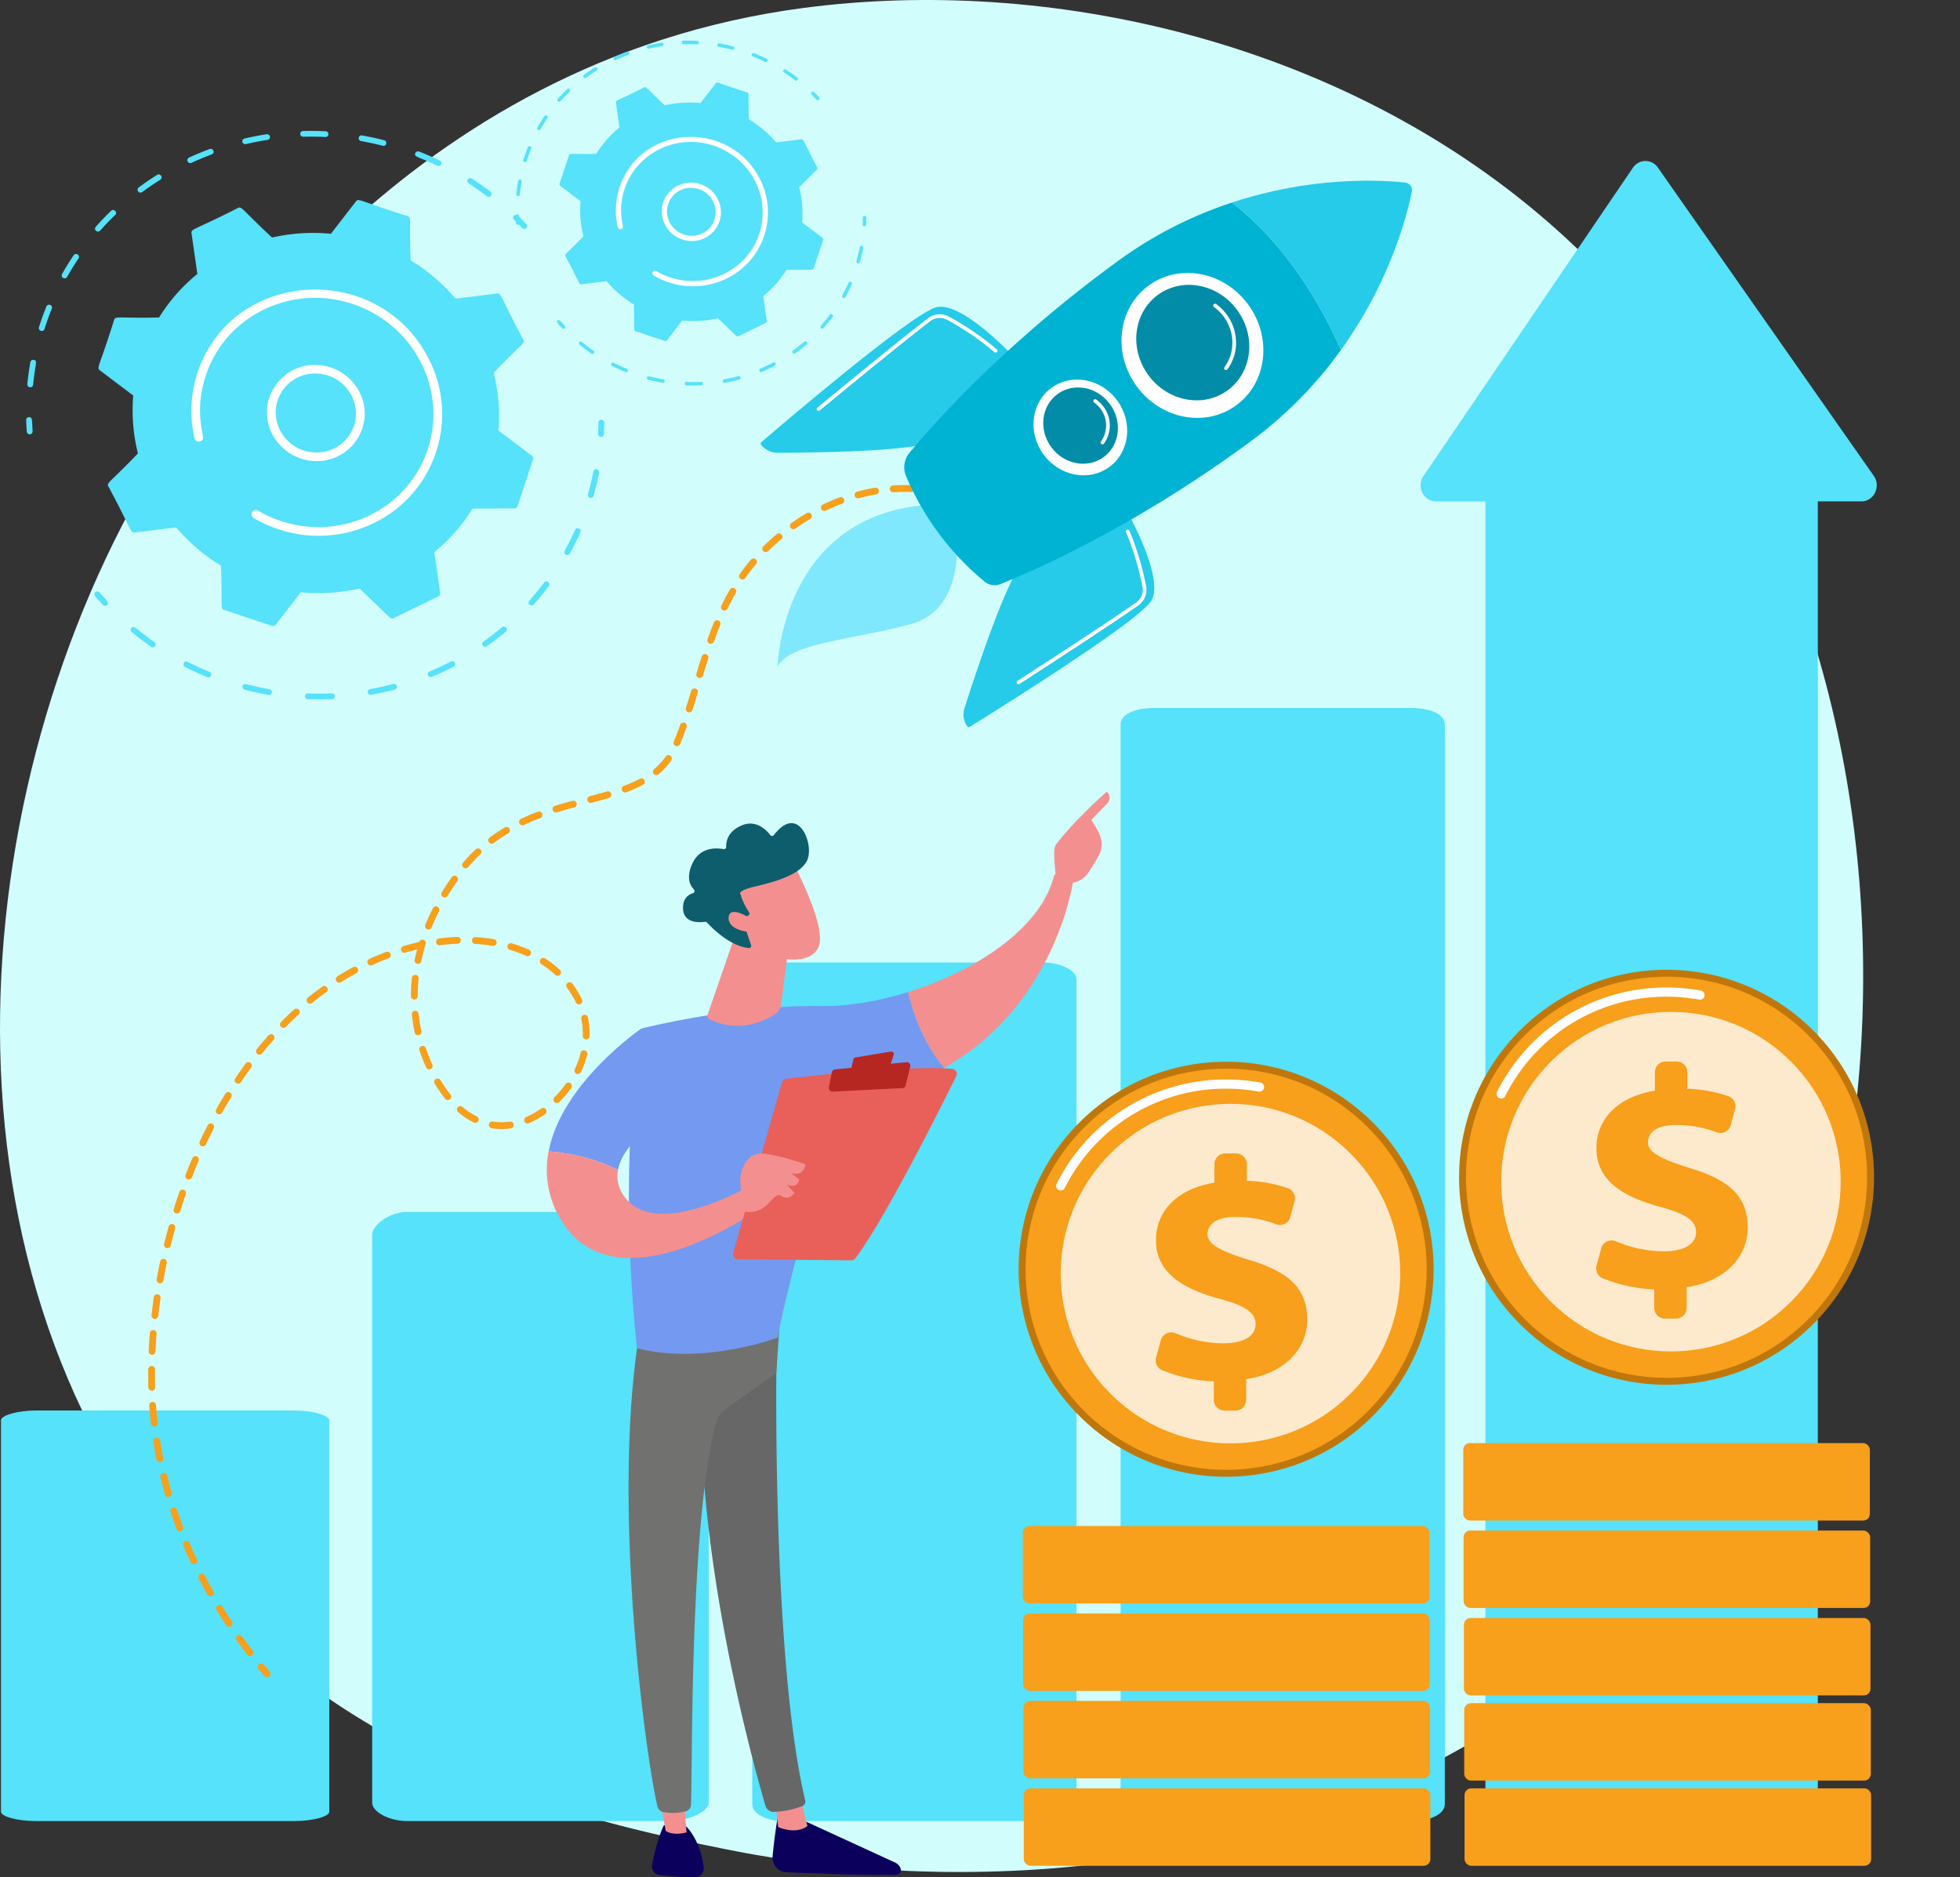 <svg xmlns="http://www.w3.org/2000/svg" width="1068.688" height="1023.488" viewBox="0 0 1068.688 1023.488">
  <rect x="0" y="0" width="1068.688" height="1023.488" fill="#333333" stroke="none"/>
  <g id="Illustration" transform="translate(-468.221 -455)">
    <g id="Group_36" data-name="Group 36" transform="translate(468.221 455)">
      <path id="Path_1" data-name="Path 1" d="M1366.361,1332.082c-20.861,21.961-40.6,36.124-56.193,47.313-183.313,131.529-400.221,93.189-446.32,83.826-68.074-13.826-199.659-40.552-294.793-152.427-143.93-169.258-121.518-435.919-9.876-611.946,20.421-32.2,128.291-210.906,347.535-239.566,132.684-17.344,287.351,17.637,399.357,111.476C1541.181,767.733,1524.443,1165.659,1366.361,1332.082Z" transform="translate(-468.221 -455)" fill="#d2fdfd"/>
      <g id="Group_13" data-name="Group 13" transform="translate(14.273 22.172)">
        <g id="Group_7" data-name="Group 7" transform="translate(0 49.196)">
          <g id="Group_3" data-name="Group 3">
            <path id="Path_2" data-name="Path 2" d="M508.279,1080.721a1.6,1.6,0,0,1-1.034-1.366c-.155-2.081-.269-4.2-.339-6.3a1.544,1.544,0,0,1,1.536-1.587c2.125-.048,1.55,2.073,1.97,7.7a1.541,1.541,0,0,1-1.467,1.649A1.617,1.617,0,0,1,508.279,1080.721Z" transform="translate(-506.906 -915.389)" fill="#55e2fa"/>
            <path id="Path_3" data-name="Path 3" d="M508.608,786.477c.389-3.991.945-8.015,1.651-11.96a1.559,1.559,0,0,1,1.839-1.24c2.352.456.818,1.781-.329,13.544a1.553,1.553,0,0,1-1.732,1.379A1.6,1.6,0,0,1,508.608,786.477Zm6.333-30.985c1.211-3.84,2.6-7.7,4.074-11.35a1.592,1.592,0,0,1,2.952,1.191c-1.47,3.635-2.807,7.364-3.991,11.123a1.593,1.593,0,0,1-3.035-.964ZM527.518,726.5c1.969-3.486,4.106-6.937,6.351-10.26a1.591,1.591,0,0,1,2.654,1.755c-2.2,3.255-4.294,6.637-6.223,10.051A1.592,1.592,0,0,1,527.518,726.5Zm18.555-23.57a1.545,1.545,0,0,1-.169-2.2c2.661-3.005,5.481-5.945,8.38-8.736,1.491-1.434,3.729.812,2.24,2.247-2.841,2.735-5.6,5.614-8.212,8.559A1.6,1.6,0,0,1,546.073,702.928Zm22.958-21.471a1.536,1.536,0,0,1,.29-2.185c3.239-2.4,6.616-4.706,10.035-6.848,1.761-1.1,3.495,1.537,1.735,2.641-3.351,2.1-6.66,4.356-9.834,6.71A1.615,1.615,0,0,1,569.031,681.457Zm27.857-15.578a1.606,1.606,0,0,1-.878-.8,1.532,1.532,0,0,1,.735-2.075c3.679-1.7,7.468-3.277,11.265-4.687a1.618,1.618,0,0,1,2.059.913,1.533,1.533,0,0,1-.9,2.01c-3.72,1.381-7.434,2.927-11.039,4.594A1.608,1.608,0,0,1,596.888,665.879Zm29.977-10.31a1.6,1.6,0,0,1-.991-1.1,1.535,1.535,0,0,1,1.15-1.879c3.957-.925,8-1.708,12.03-2.325a1.61,1.61,0,0,1,1.833,1.3,1.537,1.537,0,0,1-1.3,1.782c-3.943.605-7.909,1.372-11.786,2.279A1.611,1.611,0,0,1,626.865,655.568Zm30.54-5.477a1.544,1.544,0,0,1,1.52-1.6c4.076-.107,8.215-.056,12.3.152a1.56,1.56,0,1,1-.117,3.117c-4-.2-8.057-.253-12.051-.149A1.606,1.606,0,0,1,657.405,650.091ZM759.137,684c-9.511-7.263-11.65-7.146-10.345-9.115a1.594,1.594,0,0,1,2.195-.434c3.434,2.224,6.823,4.612,10.075,7.1A1.559,1.559,0,1,1,759.137,684Zm-69.856-31.834a1.558,1.558,0,0,1,1.826-1.257c4.024.715,8.077,1.594,12.046,2.615a1.557,1.557,0,1,1-.76,3.019c-3.889-1-7.862-1.862-11.8-2.563A1.59,1.59,0,0,1,689.281,652.167Zm42.881,15.259c-10.764-5.2-12.86-4.668-11.993-6.872a1.618,1.618,0,0,1,2.052-.867c3.823,1.5,7.628,3.163,11.307,4.94a1.557,1.557,0,1,1-1.366,2.8Z" transform="translate(-507.976 -648.435)" fill="#55e2fa"/>
            <path id="Path_4" data-name="Path 4" d="M1231.453,779.754c-3.647-3.9-5.91-5.215-4.393-6.7a1.6,1.6,0,0,1,2.245.021c3.933,3.876,5.906,5.422,4.392,6.789A1.81,1.81,0,0,1,1231.453,779.754Z" transform="translate(-961.057 -726.792)" fill="#55e2fa"/>
          </g>
          <g id="Group_4" data-name="Group 4" transform="translate(37.189 157.477)">
            <path id="Path_5" data-name="Path 5" d="M1353.13,1084.51a1.589,1.589,0,0,1-1.035-1.562c.11-2.051.179-4.127.2-6.171a1.548,1.548,0,0,1,1.607-1.518,1.606,1.606,0,0,1,1.569,1.6c-.026,2.086-.1,4.2-.208,6.3a1.551,1.551,0,0,1-1.669,1.452A1.619,1.619,0,0,1,1353.13,1084.51Z" transform="translate(-1077.45 -1075.258)" fill="#55e2fa"/>
            <path id="Path_6" data-name="Path 6" d="M703.039,1261.733c-4.086-1.671-8.149-3.531-12.076-5.53a1.565,1.565,0,0,1-.706-2.106c1.111-2.153,2.011-.134,13.964,4.757a1.572,1.572,0,0,1,.883,2.043A1.617,1.617,0,0,1,703.039,1261.733Zm19.308,4.924c.6-2.342,1.991-.553,14.63,1.682a1.588,1.588,0,0,1,1.309,1.813,1.559,1.559,0,0,1-1.824,1.26c-4.325-.765-8.686-1.721-12.962-2.843A1.584,1.584,0,0,1,722.347,1266.657Zm-49.9-21.5c-3.618-2.5-7.179-5.193-10.582-7.991a1.548,1.548,0,0,1-.219-2.2c1.57-1.855,1.993.305,12.6,7.647a1.555,1.555,0,0,1,.407,2.177A1.6,1.6,0,0,1,672.444,1245.157Zm84.92,28.472a1.591,1.591,0,0,1-1.037-1.521,1.548,1.548,0,0,1,1.629-1.5c4.314.174,8.678.17,12.972-.014a1.605,1.605,0,0,1,1.679,1.491,1.543,1.543,0,0,1-1.492,1.628c-4.383.188-8.838.192-13.241.014A1.637,1.637,0,0,1,757.363,1273.629Zm34.212-2.353a1.6,1.6,0,0,1-1.009-1.177,1.537,1.537,0,0,1,1.249-1.816c4.222-.759,8.464-1.707,12.609-2.817a1.616,1.616,0,0,1,1.965,1.1,1.534,1.534,0,0,1-1.087,1.915c-4.23,1.133-8.559,2.1-12.869,2.875A1.615,1.615,0,0,1,791.575,1271.276Zm32.748-9.684a1.606,1.606,0,0,1-.9-.847,1.532,1.532,0,0,1,.811-2.047c3.94-1.652,7.857-3.49,11.641-5.464a1.62,1.62,0,0,1,2.155.655,1.532,1.532,0,0,1-.633,2.108c-3.861,2.014-7.858,3.889-11.879,5.576A1.61,1.61,0,0,1,824.323,1261.592Zm29.716-16.5a1.611,1.611,0,0,1-.727-.548,1.535,1.535,0,0,1,.336-2.178c3.469-2.461,6.871-5.1,10.115-7.842a1.61,1.61,0,0,1,2.24.179,1.537,1.537,0,0,1-.148,2.2c-3.31,2.8-6.782,5.493-10.323,8A1.6,1.6,0,0,1,854.039,1245.089Zm24.758-22.828c-1.863-1.617.33-1.94,7.926-12.065a1.59,1.59,0,0,1,2.566,1.877c-2.591,3.454-5.367,6.841-8.252,10.065A1.6,1.6,0,0,1,878.8,1222.261Zm19.8-27.324c-2.175-1.178-.125-1.955,5-13.52a1.593,1.593,0,0,1,2.916,1.281c-1.748,3.947-3.686,7.86-5.762,11.633A1.587,1.587,0,0,1,898.6,1194.938Zm13.008-31.049a1.578,1.578,0,0,1-.978-1.9c1.167-4.081,2.169-8.244,2.978-12.373a1.562,1.562,0,0,1,1.859-1.211,1.59,1.59,0,0,1,1.26,1.846c-.826,4.214-1.848,8.461-3.039,12.624a1.567,1.567,0,0,1-1.957,1.053C911.685,1163.918,911.643,1163.9,911.6,1163.889Z" transform="translate(-641.514 -1121.397)" fill="#55e2fa"/>
            <path id="Path_7" data-name="Path 7" d="M612.333,1336.227c-3.756-4.055-5.649-5.683-4.071-6.978,1.641-1.348,2.561.742,6.4,4.9a1.539,1.539,0,0,1-.09,2.2A1.611,1.611,0,0,1,612.333,1336.227Z" transform="translate(-607.703 -1235.282)" fill="#55e2fa"/>
          </g>
          <g id="Group_6" data-name="Group 6" transform="translate(39.453 37.71)">
            <path id="Path_8" data-name="Path 8" d="M633.568,931.9l22.569-2.795a101.017,101.017,0,0,0,24.474,20.881c.88,21.761-.6,23.35,1.726,24.125l26.01,8.665a1.872,1.872,0,0,0,2.073-.614l13.7-17.683a100.636,100.636,0,0,0,32.064-2.047L772.6,978.214a1.909,1.909,0,0,0,2.15.345L799.1,966.7a1.8,1.8,0,0,0,1-1.881l-3.184-22.229a95.935,95.935,0,0,0,20.875-23.744l22.773-.085a1.834,1.834,0,0,0,1.746-1.247l8.422-25.439a1.843,1.843,0,0,0-.656-2.047l-18.2-13.733a96.28,96.28,0,0,0-2.567-31.553c15.109-15.856,17.233-15.869,16.128-18.011-12.613-23.439-11.894-25.434-14.365-25.129L808.5,804.4a101.016,101.016,0,0,0-24.473-20.881c-.88-21.748.6-23.349-1.726-24.125-25.989-8.165-26.61-9.953-28.083-8.051l-13.7,17.683a100.626,100.626,0,0,0-32.064,2.046c-16.161-14.909-16.373-17.2-18.568-16.127-23.885,12.161-25.693,11.341-25.349,13.742l3.184,22.229a95.925,95.925,0,0,0-20.875,23.744c-21.738.527-23.752-.991-24.519,1.332-7.88,25.315-9.735,26-7.767,27.486l18.2,13.734a96.327,96.327,0,0,0,2.567,31.552c-15.058,15.8-17.237,15.858-16.128,18.011C631.815,930.208,631.1,932.2,633.568,931.9Z" transform="translate(-613.84 -750.644)" fill="#55e2fa"/>
            <g id="Group_5" data-name="Group 5" transform="translate(91.822 89.901)">
              <path id="Path_9" data-name="Path 9" d="M862.772,1018.394a26.069,26.069,0,0,1,28.355-24c14.665,1.174,25.812,13.837,24.845,28.238a26.07,26.07,0,0,1-28.355,24h0C872.946,1045.464,861.8,1032.792,862.772,1018.394Zm25,25.905.014.005Zm3.039-45.234a21.384,21.384,0,0,0-23.287,19.708,22.062,22.062,0,0,0,20.4,23.192,21.41,21.41,0,0,0,23.287-19.709A22.064,22.064,0,0,0,890.813,999.065Z" transform="translate(-862.713 -994.311)" fill="#fff"/>
            </g>
            <path id="Path_10" data-name="Path 10" d="M795.687,1012.519h0a70.43,70.43,0,0,1-10.651-5.075,2.352,2.352,0,0,1-1.042-2.848,2.313,2.313,0,0,1,.176-.364,2.387,2.387,0,0,1,3.256-.8,65.923,65.923,0,0,0,12.371,5.6h0c32.526,10.835,67.493-5.536,79.229-36.6q.45-1.19.853-2.409c10.866-32.823-7.6-68.215-40.905-79.319-33.255-11.078-69.228,6.281-80.082,39.014-6.45,19.487-.813,32.563-1.57,34.569a2.4,2.4,0,0,1-4.557-.349,65.872,65.872,0,0,1,2.512-38.319c20.555-54.416,97.992-57.73,124.977-5.4a65.922,65.922,0,0,1,4.156,51.316q-.436,1.319-.923,2.611a65.7,65.7,0,0,1-33.01,36.015,68.773,68.773,0,0,1-52.148,3.31Q797,1013.015,795.687,1012.519Z" transform="translate(-700.411 -834.048)" fill="#fff"/>
          </g>
        </g>
        <g id="Group_12" data-name="Group 12" transform="translate(266.868)">
          <g id="Group_8" data-name="Group 8">
            <path id="Path_11" data-name="Path 11" d="M1231.054,777.345a.967.967,0,0,1-.627-.829c-.094-1.263-.164-2.549-.206-3.822a.937.937,0,0,1,.932-.963c1.289-.029.941,1.257,1.2,4.675a.935.935,0,0,1-.89,1A.983.983,0,0,1,1231.054,777.345Z" transform="translate(-1230.221 -677.045)" fill="#55e2fa"/>
            <path id="Path_12" data-name="Path 12" d="M1231.253,598.839c.236-2.421.573-4.863,1-7.256a.946.946,0,0,1,1.116-.752c1.427.277.5,1.081-.2,8.217a.941.941,0,0,1-1.05.836A.967.967,0,0,1,1231.253,598.839Zm3.842-18.8c.735-2.33,1.575-4.674,2.472-6.885a.966.966,0,0,1,1.791.723c-.892,2.205-1.7,4.467-2.421,6.748a.966.966,0,0,1-1.842-.585Zm7.63-17.589c1.195-2.115,2.491-4.209,3.853-6.224a.965.965,0,0,1,1.61,1.064c-1.335,1.975-2.6,4.027-3.775,6.1A.966.966,0,0,1,1242.725,562.452Zm11.257-14.3a.938.938,0,0,1-.1-1.337c1.614-1.823,3.325-3.606,5.084-5.3.9-.87,2.262.493,1.359,1.363-1.723,1.659-3.4,3.406-4.982,5.192A.972.972,0,0,1,1253.982,548.153Zm13.928-13.026a.932.932,0,0,1,.176-1.325c1.965-1.457,4.013-2.855,6.088-4.155a.959.959,0,0,1,1.053,1.6c-2.033,1.273-4.04,2.643-5.966,4.071A.98.98,0,0,1,1267.91,535.127Zm16.9-9.451a.972.972,0,0,1-.532-.483.929.929,0,0,1,.446-1.259c2.231-1.032,4.531-1.988,6.834-2.844a.982.982,0,0,1,1.249.554.93.93,0,0,1-.545,1.219c-2.257.838-4.51,1.776-6.7,2.787A.976.976,0,0,1,1284.809,525.677ZM1303,519.422a.972.972,0,0,1-.6-.665.932.932,0,0,1,.7-1.14c2.4-.561,4.856-1.036,7.3-1.411a.977.977,0,0,1,1.112.79.932.932,0,0,1-.787,1.081c-2.392.367-4.8.832-7.15,1.382A.978.978,0,0,1,1303,519.422Zm18.527-3.323a.937.937,0,0,1,.922-.972c2.473-.065,4.983-.034,7.462.092a.946.946,0,1,1-.071,1.891c-2.428-.124-4.888-.154-7.311-.09A.974.974,0,0,1,1321.523,516.1Zm61.717,20.572c-5.77-4.407-7.068-4.335-6.276-5.53a.967.967,0,0,1,1.331-.263c2.083,1.349,4.139,2.8,6.112,4.3A.946.946,0,1,1,1383.24,536.671Zm-42.379-19.313a.945.945,0,0,1,1.108-.763c2.441.434,4.9.967,7.308,1.586a.945.945,0,1,1-.461,1.832c-2.36-.607-4.769-1.13-7.162-1.555A.965.965,0,0,1,1340.861,517.358Zm26.014,9.257c-6.53-3.156-7.8-2.832-7.276-4.169a.982.982,0,0,1,1.245-.526c2.319.91,4.627,1.919,6.859,3a.945.945,0,1,1-.829,1.7Z" transform="translate(-1230.87 -515.094)" fill="#55e2fa"/>
            <path id="Path_13" data-name="Path 13" d="M1669.776,594.76c-2.212-2.363-3.585-3.164-2.665-4.065a.973.973,0,0,1,1.362.013c2.386,2.352,3.583,3.29,2.665,4.119A1.1,1.1,0,0,1,1669.776,594.76Z" transform="translate(-1505.737 -562.63)" fill="#55e2fa"/>
          </g>
          <g id="Group_9" data-name="Group 9" transform="translate(22.561 95.535)">
            <path id="Path_14" data-name="Path 14" d="M1743.592,779.645a.964.964,0,0,1-.628-.948c.067-1.244.109-2.5.124-3.743a.939.939,0,0,1,.975-.921.973.973,0,0,1,.952.973c-.016,1.266-.058,2.551-.126,3.82a.941.941,0,0,1-1.013.881A.974.974,0,0,1,1743.592,779.645Z" transform="translate(-1576.348 -774.032)" fill="#55e2fa"/>
            <path id="Path_15" data-name="Path 15" d="M1349.207,887.159c-2.478-1.014-4.943-2.143-7.326-3.355a.949.949,0,0,1-.428-1.277c.674-1.306,1.22-.082,8.471,2.886a.953.953,0,0,1,.535,1.239A.981.981,0,0,1,1349.207,887.159Zm11.714,2.987c.365-1.421,1.208-.335,8.875,1.02a.963.963,0,0,1,.794,1.1.945.945,0,0,1-1.107.764c-2.624-.463-5.27-1.044-7.863-1.724A.961.961,0,0,1,1360.921,890.146ZM1330.646,877.1c-2.2-1.519-4.356-3.151-6.42-4.848a.939.939,0,0,1-.132-1.335c.952-1.125,1.209.185,7.645,4.639a.943.943,0,0,1,.247,1.321A.969.969,0,0,1,1330.646,877.1Zm51.517,17.273a.965.965,0,0,1-.629-.923.939.939,0,0,1,.988-.907c2.617.106,5.265.1,7.869-.008a.973.973,0,0,1,1.018.9.935.935,0,0,1-.9.987c-2.659.114-5.362.117-8.033.009A1,1,0,0,1,1382.164,894.376Zm20.755-1.428a.972.972,0,0,1-.612-.714.933.933,0,0,1,.758-1.1c2.561-.461,5.135-1.036,7.649-1.709a.981.981,0,0,1,1.192.666.931.931,0,0,1-.66,1.162c-2.566.687-5.192,1.274-7.807,1.744A.976.976,0,0,1,1402.919,892.948Zm19.867-5.874a.976.976,0,0,1-.548-.514.929.929,0,0,1,.492-1.241c2.391-1,4.767-2.117,7.062-3.315a.983.983,0,0,1,1.307.4.93.93,0,0,1-.385,1.279c-2.343,1.222-4.767,2.359-7.207,3.383A.978.978,0,0,1,1422.786,887.073Zm18.027-10.012a.982.982,0,0,1-.441-.333.931.931,0,0,1,.2-1.321c2.1-1.493,4.168-3.094,6.136-4.758a.976.976,0,0,1,1.359.109.932.932,0,0,1-.09,1.334c-2.008,1.7-4.115,3.332-6.262,4.856A.973.973,0,0,1,1440.813,877.061Zm15.02-13.849c-1.13-.981.2-1.177,4.808-7.319a.965.965,0,0,1,1.557,1.139c-1.572,2.1-3.256,4.15-5.006,6.106A.973.973,0,0,1,1455.833,863.213Zm12.011-16.576c-1.319-.715-.076-1.186,3.031-8.2a.966.966,0,0,1,1.768.777c-1.06,2.394-2.236,4.768-3.5,7.057A.962.962,0,0,1,1467.844,846.636Zm7.891-18.836a.958.958,0,0,1-.593-1.152c.708-2.476,1.316-5,1.807-7.506a.948.948,0,0,1,1.128-.735.965.965,0,0,1,.764,1.12c-.5,2.557-1.121,5.133-1.844,7.659a.95.95,0,0,1-1.187.639C1475.784,827.818,1475.759,827.809,1475.735,827.8Z" transform="translate(-1311.883 -802.022)" fill="#55e2fa"/>
            <path id="Path_16" data-name="Path 16" d="M1294.179,932.351c-2.278-2.46-3.427-3.447-2.469-4.233,1-.818,1.553.45,3.885,2.97a.934.934,0,0,1-.055,1.337A.977.977,0,0,1,1294.179,932.351Z" transform="translate(-1291.371 -871.112)" fill="#55e2fa"/>
          </g>
          <g id="Group_11" data-name="Group 11" transform="translate(23.935 22.877)">
            <path id="Path_17" data-name="Path 17" d="M1307.062,687.061l13.691-1.7a61.277,61.277,0,0,0,14.847,12.667c.534,13.2-.364,14.166,1.047,14.636l15.779,5.256a1.135,1.135,0,0,0,1.257-.372l8.31-10.728a61.056,61.056,0,0,0,19.452-1.241l9.96,9.575a1.159,1.159,0,0,0,1.3.21l14.77-7.2a1.093,1.093,0,0,0,.608-1.141l-1.932-13.486a58.2,58.2,0,0,0,12.664-14.4l13.816-.051a1.113,1.113,0,0,0,1.059-.756l5.109-15.433a1.117,1.117,0,0,0-.4-1.242l-11.04-8.332a58.421,58.421,0,0,0-1.557-19.142c9.166-9.619,10.454-9.627,9.784-10.927-7.652-14.219-7.216-15.429-8.715-15.244l-13.691,1.7a61.277,61.277,0,0,0-14.847-12.668c-.534-13.194.365-14.165-1.047-14.636-15.767-4.953-16.143-6.038-17.037-4.884l-8.31,10.728a61.036,61.036,0,0,0-19.452,1.241c-9.8-9.045-9.933-10.433-11.265-9.784-14.49,7.378-15.587,6.88-15.378,8.337l1.932,13.485a58.188,58.188,0,0,0-12.663,14.4c-13.188.319-14.409-.6-14.875.808-4.78,15.357-5.906,15.773-4.712,16.674l11.04,8.332a58.429,58.429,0,0,0,1.557,19.142c-9.135,9.586-10.457,9.62-9.784,10.926C1306,686.035,1305.563,687.246,1307.062,687.061Z" transform="translate(-1295.094 -577.1)" fill="#55e2fa"/>
            <g id="Group_10" data-name="Group 10" transform="translate(55.705 54.54)">
              <path id="Path_18" data-name="Path 18" d="M1446.111,739.535a15.815,15.815,0,0,1,17.2-14.558,16.3,16.3,0,0,1,15.073,17.131,15.816,15.816,0,0,1-17.2,14.559h0A16.3,16.3,0,0,1,1446.111,739.535Zm15.167,15.715.009,0Zm1.844-27.442A12.972,12.972,0,0,0,1449,739.764a13.383,13.383,0,0,0,12.378,14.07,12.989,12.989,0,0,0,14.128-11.956A13.385,13.385,0,0,0,1463.122,727.808Z" transform="translate(-1446.076 -724.924)" fill="#fff"/>
            </g>
            <path id="Path_19" data-name="Path 19" d="M1405.413,735.971h0a42.766,42.766,0,0,1-6.462-3.079,1.4,1.4,0,0,1-.525-1.949,1.447,1.447,0,0,1,1.975-.487,40,40,0,0,0,7.505,3.4h0c19.732,6.573,40.946-3.359,48.065-22.207q.273-.722.518-1.461c6.592-19.913-4.613-41.383-24.816-48.119-20.174-6.721-42,3.81-48.583,23.668-3.913,11.822-.493,19.755-.953,20.972a1.456,1.456,0,0,1-2.764-.213,39.957,39.957,0,0,1,1.524-23.246c12.47-33.012,59.448-35.023,75.819-3.277a39.994,39.994,0,0,1,2.521,31.131q-.265.8-.561,1.584a39.854,39.854,0,0,1-20.026,21.849,41.719,41.719,0,0,1-31.636,2.008Q1406.209,736.272,1405.413,735.971Z" transform="translate(-1347.613 -627.699)" fill="#fff"/>
          </g>
        </g>
      </g>
      <g id="Group_20" data-name="Group 20" transform="translate(0.534 87.785)">
        <g id="Group_14" data-name="Group 14" transform="translate(202.39 572.99)">
          <path id="Path_20" data-name="Path 20" d="M1180.136,2245.957h-142.68c-10,0-19.232,7.288-19.232,12.343v309.727c0,5.055,9.233,10.031,19.232,10.031h142.68c10,0,21.574-4.976,21.574-10.031V2258.3C1201.709,2253.245,1190.136,2245.957,1180.136,2245.957Z" transform="translate(-1018.223 -2245.957)" fill="#55e2fa"/>
        </g>
        <g id="Group_15" data-name="Group 15" transform="translate(0 681.242)">
          <path id="Path_21" data-name="Path 21" d="M648.678,2544.682c0-2.616-9.016-5.319-19.016-5.319H488.6c-10,0-18.931,2.7-18.931,5.319v213.445c0,2.615,8.931,5.085,18.931,5.085H629.662c10,0,19.016-2.469,19.016-5.085Z" transform="translate(-469.667 -2539.363)" fill="#55e2fa"/>
        </g>
        <g id="Group_16" data-name="Group 16" transform="translate(809.377 168.497)">
          <path id="Path_22" data-name="Path 22" d="M2844.642,1160.9c0-6.426-10.755-11.273-20.755-11.273h-142.8c-10,0-17.691,4.848-17.691,11.273v711.788c0,6.425,7.691,13.532,17.691,13.532h142.8c10,0,20.755-7.107,20.755-13.532Z" transform="translate(-2663.393 -1149.625)" fill="#55e2fa"/>
        </g>
        <g id="Group_17" data-name="Group 17" transform="translate(409.633 436.974)">
          <path id="Path_23" data-name="Path 23" d="M1756.7,1886.411c0-4.733-8.624-9.11-18.624-9.11H1597.017c-10,0-17.086,4.377-17.086,9.11v449.912c0,4.733,7.086,9.1,17.086,9.1H1738.08c10,0,18.624-4.362,18.624-9.1Z" transform="translate(-1579.931 -1877.3)" fill="#55e2fa"/>
        </g>
        <g id="Group_18" data-name="Group 18" transform="translate(610.475 298.237)">
          <path id="Path_24" data-name="Path 24" d="M2301.066,1510.114c0-5.312-7.92-8.844-17.92-8.844H2142.082c-10,0-17.79,3.533-17.79,8.844v588.842c0,5.312,7.79,9.168,17.79,9.168h141.064c10,0,17.92-3.857,17.92-9.168Z" transform="translate(-2124.292 -1501.269)" fill="#55e2fa"/>
        </g>
        <g id="Group_19" data-name="Group 19" transform="translate(774.052)">
          <path id="Path_25" data-name="Path 25" d="M2569.208,864.7l114.185-168.078a8.2,8.2,0,0,1,13.628-.1L2814.74,864.6c4.05,5.783.089,13.913-6.778,13.913h-231.9C2569.245,878.513,2565.27,870.5,2569.208,864.7Z" transform="translate(-2567.648 -692.932)" fill="#55e2fa"/>
        </g>
      </g>
      <g id="Group_23" data-name="Group 23" transform="translate(748.691 481.871)">
        <g id="Group_22" data-name="Group 22">
          <circle id="Ellipse_1" data-name="Ellipse 1" cx="113.136" cy="113.136" r="113.136" transform="translate(0 159.998) rotate(-45)" fill="#bf770c"/>
          <circle id="Ellipse_2" data-name="Ellipse 2" cx="109.374" cy="109.374" r="109.374" transform="translate(5.32 159.998) rotate(-45)" fill="#f89f1b"/>
          <path id="Path_26" data-name="Path 26" d="M2682.383,1974.811a2.509,2.509,0,0,1-2.237-3.64,103.038,103.038,0,0,1,92.427-56.909,104.339,104.339,0,0,1,18.665,1.68,2.509,2.509,0,0,1-.9,4.937,99.3,99.3,0,0,0-17.765-1.6,98.047,98.047,0,0,0-87.948,54.152A2.508,2.508,0,0,1,2682.383,1974.811Z" transform="translate(-2612.575 -1857.737)" fill="#fff"/>
          <circle id="Ellipse_3" data-name="Ellipse 3" cx="92.571" cy="92.571" r="92.571" transform="translate(31.466 162.381) rotate(-45)" fill="#fff" opacity="0.78"/>
          <g id="Group_21" data-name="Group 21" transform="translate(121.609 96.866)">
            <path id="Path_27" data-name="Path 27" d="M2858.759,2157.937v-10.071a82.136,82.136,0,0,1-28.259-6.127,5.826,5.826,0,0,1-3.22-6.882l2.559-9.381a5.872,5.872,0,0,1,7.971-3.843,68.183,68.183,0,0,0,26.091,5.494c10.113,0,17.654-3.429,17.654-10.456,0-6.342-5.827-10.112-19.882-13.883-20.053-5.484-34.451-14.227-34.451-31.88,0-15.941,11.656-28.11,31.88-31.366V2029.47a5.868,5.868,0,0,1,5.868-5.868h5.917a5.868,5.868,0,0,1,5.868,5.868v9.043a74.881,74.881,0,0,1,22.4,4.022,5.839,5.839,0,0,1,3.649,7.049l-2.353,8.676a5.852,5.852,0,0,1-7.726,3.952,61.1,61.1,0,0,0-21.969-3.988c-12,0-15.426,4.97-15.426,9.427,0,5.485,7.2,9.255,22.8,14.055,22.282,6.684,31.537,15.939,31.537,32.565,0,15.254-11.312,28.966-33.25,32.395v11.271a5.868,5.868,0,0,1-5.869,5.868h-5.917A5.868,5.868,0,0,1,2858.759,2157.937Z" transform="translate(-2827.071 -2023.602)" fill="#f89f1b"/>
          </g>
        </g>
        <rect id="Rectangle_2" data-name="Rectangle 2" width="221.683" height="42.225" rx="3.634" transform="translate(49.157 304.936)" fill="#f89f1b"/>
        <rect id="Rectangle_3" data-name="Rectangle 3" width="221.683" height="42.225" rx="3.634" transform="translate(49.331 352.612)" fill="#f89f1b"/>
        <rect id="Rectangle_4" data-name="Rectangle 4" width="221.683" height="42.225" rx="3.634" transform="translate(49.505 400.287)" fill="#f89f1b"/>
        <rect id="Rectangle_5" data-name="Rectangle 5" width="221.683" height="42.225" rx="3.634" transform="translate(49.679 446.728)" fill="#f89f1b"/>
        <rect id="Rectangle_6" data-name="Rectangle 6" width="221.683" height="42.225" rx="3.634" transform="translate(49.853 493.169)" fill="#f89f1b"/>
      </g>
      <g id="Group_26" data-name="Group 26" transform="translate(508.534 532.014)">
        <g id="Group_25" data-name="Group 25">
          <circle id="Ellipse_4" data-name="Ellipse 4" cx="113.136" cy="113.136" r="113.136" transform="translate(0 159.998) rotate(-45)" fill="#bf770c"/>
          <circle id="Ellipse_5" data-name="Ellipse 5" cx="109.374" cy="109.374" r="109.374" transform="translate(5.32 159.998) rotate(-45)" fill="#f89f1b"/>
          <path id="Path_28" data-name="Path 28" d="M2031.464,2110.717a2.509,2.509,0,0,1-2.237-3.64,103.037,103.037,0,0,1,92.427-56.907,104.4,104.4,0,0,1,18.665,1.678,2.509,2.509,0,0,1-.9,4.938,99.321,99.321,0,0,0-17.766-1.6,98.047,98.047,0,0,0-87.948,54.151A2.506,2.506,0,0,1,2031.464,2110.717Z" transform="translate(-1961.656 -1993.645)" fill="#fff"/>
          <circle id="Ellipse_6" data-name="Ellipse 6" cx="92.571" cy="92.571" r="92.571" transform="translate(31.466 162.381) rotate(-45)" fill="#fff" opacity="0.78"/>
          <g id="Group_24" data-name="Group 24" transform="translate(121.609 96.866)">
            <path id="Path_29" data-name="Path 29" d="M2207.841,2293.843v-10.071a82.137,82.137,0,0,1-28.259-6.127,5.826,5.826,0,0,1-3.22-6.882l2.559-9.381a5.873,5.873,0,0,1,7.971-3.843,68.187,68.187,0,0,0,26.091,5.494c10.113,0,17.654-3.428,17.654-10.456,0-6.341-5.827-10.112-19.882-13.882-20.053-5.485-34.451-14.226-34.451-31.88,0-15.941,11.656-28.11,31.88-31.366v-10.073a5.868,5.868,0,0,1,5.868-5.868h5.917a5.868,5.868,0,0,1,5.868,5.868v9.043a74.883,74.883,0,0,1,22.4,4.022,5.839,5.839,0,0,1,3.649,7.049l-2.353,8.676a5.852,5.852,0,0,1-7.726,3.952,61.1,61.1,0,0,0-21.968-3.988c-12,0-15.426,4.97-15.426,9.427,0,5.485,7.2,9.255,22.8,14.055,22.282,6.684,31.537,15.939,31.537,32.565,0,15.254-11.312,28.966-33.25,32.395v11.271a5.868,5.868,0,0,1-5.869,5.868h-5.917A5.868,5.868,0,0,1,2207.841,2293.843Z" transform="translate(-2176.153 -2159.508)" fill="#f89f1b"/>
          </g>
        </g>
        <rect id="Rectangle_7" data-name="Rectangle 7" width="221.683" height="42.225" rx="3.634" transform="translate(49.157 300.001)" fill="#f89f1b"/>
        <rect id="Rectangle_8" data-name="Rectangle 8" width="221.683" height="42.225" rx="3.634" transform="translate(49.331 347.677)" fill="#f89f1b"/>
        <rect id="Rectangle_9" data-name="Rectangle 9" width="221.683" height="42.225" rx="3.634" transform="translate(49.505 395.352)" fill="#f89f1b"/>
        <rect id="Rectangle_10" data-name="Rectangle 10" width="221.683" height="42.225" rx="3.634" transform="translate(49.679 443.027)" fill="#f89f1b"/>
      </g>
      <g id="Group_27" data-name="Group 27" transform="translate(80.799 264.475)">
        <path id="Path_30" data-name="Path 30" d="M854.226,2920.674a1.847,1.847,0,0,1-1.411-.651q-1.61-1.893-3.187-3.808a1.85,1.85,0,1,1,2.858-2.351q1.556,1.89,3.148,3.76a1.851,1.851,0,0,1-1.409,3.05Z" transform="translate(-789.441 -2270.713)" fill="#f89f1b"/>
        <path id="Path_31" data-name="Path 31" d="M742.733,1810.332a1.844,1.844,0,0,1-1.468-.723c-2-2.61-3.982-5.277-5.877-7.93a1.85,1.85,0,1,1,3.01-2.153c1.872,2.619,3.825,5.252,5.8,7.828a1.851,1.851,0,0,1-1.466,2.978Zm-11.4-15.955a1.848,1.848,0,0,1-1.543-.828c-1.811-2.729-3.6-5.528-5.312-8.321a1.851,1.851,0,1,1,3.154-1.936c1.692,2.755,3.456,5.518,5.242,8.211a1.851,1.851,0,0,1-1.541,2.873Zm-10.254-16.716a1.85,1.85,0,0,1-1.613-.941c-1.622-2.874-3.2-5.8-4.7-8.687a1.851,1.851,0,0,1,3.289-1.7c1.472,2.85,3.03,5.732,4.631,8.567a1.851,1.851,0,0,1-1.611,2.761Zm-9-17.422a1.849,1.849,0,0,1-1.676-1.064c-1.4-2.977-2.754-6.011-4.029-9.018a1.85,1.85,0,0,1,3.407-1.444c1.257,2.964,2.593,5.955,3.971,8.889a1.851,1.851,0,0,1-1.673,2.638Zm-7.649-18.054a1.853,1.853,0,0,1-1.731-1.2c-1.166-3.084-2.279-6.215-3.311-9.308a1.851,1.851,0,0,1,3.511-1.171c1.016,3.047,2.113,6.132,3.263,9.17a1.853,1.853,0,0,1-1.731,2.506Zm-6.2-18.6a1.85,1.85,0,0,1-1.777-1.338c-.909-3.149-1.765-6.362-2.546-9.547a1.851,1.851,0,0,1,3.6-.881c.767,3.137,1.612,6.3,2.507,9.4a1.851,1.851,0,0,1-1.779,2.364Zm-4.659-19.043a1.852,1.852,0,0,1-1.812-1.487c-.649-3.232-1.234-6.5-1.738-9.729a1.851,1.851,0,0,1,3.657-.573c.5,3.172,1.072,6.393,1.711,9.573a1.851,1.851,0,0,1-1.451,2.179A1.873,1.873,0,0,1,693.563,1704.54Zm-3.035-19.367a1.849,1.849,0,0,1-1.836-1.645c-.359-3.205-.658-6.518-.887-9.844a1.85,1.85,0,1,1,3.692-.254c.227,3.274.519,6.533.872,9.686a1.85,1.85,0,0,1-1.633,2.045A1.9,1.9,0,0,1,690.528,1685.173Zm-1.354-19.559a1.85,1.85,0,0,1-1.848-1.8c-.072-2.5-.108-5.035-.108-7.544q0-1.162.01-2.328a1.9,1.9,0,0,1,1.865-1.836,1.851,1.851,0,0,1,1.836,1.865q-.009,1.152-.01,2.3c0,2.474.036,4.976.106,7.438a1.85,1.85,0,0,1-1.8,1.9Zm.165-19.61-.083,0a1.851,1.851,0,0,1-1.767-1.931c.144-3.263.348-6.578.606-9.853a1.85,1.85,0,1,1,3.689.29c-.253,3.232-.454,6.5-.6,9.726A1.85,1.85,0,0,1,689.338,1646Zm1.533-19.554a1.885,1.885,0,0,1-.208-.011,1.849,1.849,0,0,1-1.633-2.044c.36-3.231.782-6.524,1.253-9.787a1.85,1.85,0,1,1,3.663.527c-.464,3.225-.881,6.479-1.239,9.671A1.849,1.849,0,0,1,690.871,1626.451Zm2.8-19.413a1.885,1.885,0,0,1-.325-.029,1.852,1.852,0,0,1-1.5-2.145c.57-3.221,1.2-6.479,1.874-9.688a1.85,1.85,0,1,1,3.622.76c-.664,3.17-1.287,6.39-1.849,9.572A1.852,1.852,0,0,1,693.676,1607.038Zm4.02-19.182a1.855,1.855,0,0,1-1.8-2.288c.776-3.194,1.608-6.4,2.473-9.54a1.851,1.851,0,0,1,3.568.985c-.856,3.1-1.678,6.271-2.444,9.428A1.853,1.853,0,0,1,697.7,1587.856Zm5.217-18.889a1.852,1.852,0,0,1-1.767-2.4c.971-3.125,2.007-6.278,3.079-9.371a1.85,1.85,0,1,1,3.5,1.212c-1.059,3.056-2.082,6.17-3.041,9.257A1.853,1.853,0,0,1,702.913,1568.967Zm6.427-18.526a1.831,1.831,0,0,1-.664-.124,1.85,1.85,0,0,1-1.064-2.391c1.188-3.091,2.432-6.171,3.7-9.155a1.851,1.851,0,0,1,3.407,1.446c-1.249,2.945-2.478,5.985-3.651,9.037A1.852,1.852,0,0,1,709.34,1550.441ZM717,1532.38a1.852,1.852,0,0,1-1.676-2.633c1.39-2.982,2.849-5.969,4.336-8.879a1.851,1.851,0,0,1,3.3,1.684c-1.468,2.87-2.906,5.817-4.278,8.759A1.853,1.853,0,0,1,717,1532.38Zm162.9-9.452a33.816,33.816,0,0,1-5.312-.42,1.851,1.851,0,1,1,.583-3.655,30.714,30.714,0,0,0,9.21.049,1.85,1.85,0,1,1,.528,3.663A35.178,35.178,0,0,1,879.9,1522.928Zm14.149-3.022a1.851,1.851,0,0,1-.728-3.554,44.67,44.67,0,0,0,8.19-4.608,1.851,1.851,0,0,1,2.133,3.025,48.447,48.447,0,0,1-8.87,4.988A1.857,1.857,0,0,1,894.053,1519.906Zm-28.471-.351a1.851,1.851,0,0,1-.815-.19,41.462,41.462,0,0,1-8.531-5.654,1.851,1.851,0,1,1,2.4-2.82,37.737,37.737,0,0,0,7.765,5.151,1.851,1.851,0,0,1-.817,3.513Zm-139.642-4.647a1.851,1.851,0,0,1-1.613-2.755c1.611-2.876,3.293-5.746,5-8.532a1.85,1.85,0,1,1,3.154,1.935c-1.683,2.745-3.341,5.573-4.928,8.405A1.848,1.848,0,0,1,725.94,1514.908Zm184.108-6.138a1.851,1.851,0,0,1-1.313-3.154,62.492,62.492,0,0,0,6.159-7.253,1.85,1.85,0,1,1,2.993,2.177,66.233,66.233,0,0,1-6.525,7.683A1.844,1.844,0,0,1,910.048,1508.769Zm-59.416-1.655a1.85,1.85,0,0,1-1.441-.687c-1.182-1.463-2.348-3.042-3.466-4.691-.783-1.158-1.548-2.355-2.275-3.557a1.851,1.851,0,0,1,3.169-1.913c.693,1.148,1.423,2.29,2.171,3.4,1.059,1.563,2.162,3.057,3.281,4.44a1.851,1.851,0,0,1-1.439,3.014Zm-114.422-8.936a1.85,1.85,0,0,1-1.535-2.883c1.854-2.758,3.771-5.482,5.7-8.094a1.851,1.851,0,0,1,2.979,2.2c-1.9,2.569-3.781,5.248-5.605,7.962A1.849,1.849,0,0,1,736.21,1498.178Zm185.28-5.239a1.851,1.851,0,0,1-1.665-2.656,44.272,44.272,0,0,0,3.17-8.843,1.851,1.851,0,1,1,3.6.871,48.079,48.079,0,0,1-3.435,9.583A1.85,1.85,0,0,1,921.49,1492.939Zm-81.023-2.535a1.853,1.853,0,0,1-1.686-1.084,90.479,90.479,0,0,1-3.636-9.321,1.851,1.851,0,0,1,3.518-1.153,86.686,86.686,0,0,0,3.487,8.938,1.853,1.853,0,0,1-1.683,2.619Zm-92.6-8.02a1.851,1.851,0,0,1-1.436-3.016c2.083-2.572,4.243-5.11,6.418-7.543a1.85,1.85,0,1,1,2.759,2.466c-2.135,2.39-4.255,4.882-6.3,7.407A1.846,1.846,0,0,1,747.864,1482.384Zm178.195-8.362h-.039a1.85,1.85,0,0,1-1.813-1.887q.009-.436.01-.873a41.712,41.712,0,0,0-.86-8.459,1.851,1.851,0,0,1,3.624-.75,45.441,45.441,0,0,1,.937,9.21c0,.315,0,.631-.01.946A1.851,1.851,0,0,1,926.059,1474.022Zm-91.708-2.212a1.851,1.851,0,0,1-1.807-1.466,94.963,94.963,0,0,1-1.558-9.875,1.851,1.851,0,0,1,3.682-.383,91.176,91.176,0,0,0,1.5,9.488,1.852,1.852,0,0,1-1.812,2.236Zm-73.406-4.053a1.851,1.851,0,0,1-1.316-3.152c2.331-2.357,4.736-4.665,7.15-6.859a1.85,1.85,0,1,1,2.489,2.739c-2.364,2.15-4.721,4.413-7.007,6.723A1.843,1.843,0,0,1,760.945,1467.757ZM922.1,1454.99a1.849,1.849,0,0,1-1.678-1.069c-.563-1.205-1.193-2.4-1.874-3.543a49.986,49.986,0,0,0-3.007-4.495,1.851,1.851,0,1,1,2.961-2.221,54.244,54.244,0,0,1,3.229,4.826c.743,1.251,1.431,2.553,2.045,3.869a1.851,1.851,0,0,1-1.676,2.633Zm-146.637-.42a1.851,1.851,0,0,1-1.168-3.286c2.487-2.02,5.044-3.983,7.6-5.834l.257-.186a1.85,1.85,0,0,1,2.181,2.99l-.272.2c-2.5,1.807-5,3.728-7.432,5.7A1.845,1.845,0,0,1,775.459,1454.571Zm56.865-2.23h0a1.851,1.851,0,0,1-1.849-1.852,98.376,98.376,0,0,1,.519-9.976,1.851,1.851,0,0,1,3.682.38,94.8,94.8,0,0,0-.5,9.6A1.851,1.851,0,0,1,832.325,1452.341Zm-40.959-9.217a1.85,1.85,0,0,1-.989-3.415c2.807-1.774,5.686-3.465,8.554-5.028a1.851,1.851,0,1,1,1.771,3.25c-2.8,1.525-5.608,3.176-8.349,4.907A1.841,1.841,0,0,1,791.366,1443.124Zm119.083-3.757a1.845,1.845,0,0,1-1.255-.49,56.063,56.063,0,0,0-7.5-5.8,1.85,1.85,0,1,1,2.014-3.1,59.808,59.808,0,0,1,7.992,6.188,1.851,1.851,0,0,1-1.256,3.211Zm-101.874-5.616a1.851,1.851,0,0,1-.777-3.531c3.023-1.4,6.1-2.69,9.157-3.849a1.851,1.851,0,1,1,1.314,3.46c-2.972,1.128-5.974,2.389-8.918,3.749A1.836,1.836,0,0,1,808.575,1433.751Zm25.753-.883a1.892,1.892,0,0,1-.373-.038,1.852,1.852,0,0,1-1.442-2.185c.383-1.871.824-3.755,1.319-5.635-2.138.514-4.283,1.091-6.407,1.723a1.85,1.85,0,0,1-1.056-3.547c2.856-.85,5.751-1.6,8.619-2.244a1.851,1.851,0,0,1,3.528,1.119c-.943,3.09-1.744,6.229-2.377,9.327A1.852,1.852,0,0,1,834.328,1432.868ZM894.1,1428.7a1.852,1.852,0,0,1-.759-.164,70.52,70.52,0,0,0-8.953-3.309,1.851,1.851,0,0,1,1.05-3.549,74.278,74.278,0,0,1,9.423,3.484,1.851,1.851,0,0,1-.762,3.539Zm-18.732-5.6a1.863,1.863,0,0,1-.311-.026,89.321,89.321,0,0,0-9.54-1.078,1.851,1.851,0,0,1,.219-3.7,92.966,92.966,0,0,1,9.937,1.123,1.851,1.851,0,0,1-.306,3.675Zm-29.311-.378a1.851,1.851,0,0,1-.234-3.686c3.328-.428,6.669-.708,9.931-.833a1.851,1.851,0,0,1,.142,3.7c-3.153.12-6.383.392-9.6.806A1.885,1.885,0,0,1,846.054,1422.721Zm-6.022-8.584a1.851,1.851,0,0,1-1.713-2.548c1.234-3.032,2.625-6.079,4.139-9.057a1.85,1.85,0,1,1,3.3,1.676c-1.465,2.886-2.814,5.837-4.008,8.774A1.852,1.852,0,0,1,840.032,1414.136Zm8.848-17.475a1.851,1.851,0,0,1-1.579-2.814c1.69-2.773,3.531-5.562,5.471-8.29a1.851,1.851,0,0,1,3.017,2.145c-1.89,2.658-3.682,5.373-5.327,8.072A1.851,1.851,0,0,1,848.88,1396.662Zm11.4-15.918a1.85,1.85,0,0,1-1.4-3.054,93.325,93.325,0,0,1,6.884-7.224,1.851,1.851,0,1,1,2.538,2.694,89.535,89.535,0,0,0-6.611,6.937A1.85,1.85,0,0,1,860.276,1380.744Zm14.234-13.382a1.851,1.851,0,0,1-1.114-3.33,93.6,93.6,0,0,1,8.3-5.558,1.85,1.85,0,1,1,1.894,3.18,89.919,89.919,0,0,0-7.966,5.338A1.845,1.845,0,0,1,874.51,1367.361Zm16.782-10.039a1.851,1.851,0,0,1-.79-3.525c2.91-1.374,5.908-2.638,9.165-3.866a1.851,1.851,0,0,1,1.306,3.464c-3.164,1.192-6.072,2.418-8.893,3.749A1.837,1.837,0,0,1,891.292,1357.322Zm18.3-6.974a1.851,1.851,0,0,1-.547-3.619c2.819-.876,5.832-1.747,9.483-2.741a1.851,1.851,0,0,1,.973,3.572c-3.608.983-6.582,1.843-9.36,2.7A1.857,1.857,0,0,1,909.6,1350.348Zm18.9-5.242a1.851,1.851,0,0,1-.472-3.64c3.031-.8,6.268-1.672,9.4-2.6a1.851,1.851,0,0,1,1.046,3.55c-3.18.937-6.447,1.815-9.5,2.624A1.888,1.888,0,0,1,928.5,1345.107Zm18.763-5.686a1.851,1.851,0,0,1-.653-3.583,70.181,70.181,0,0,0,8.7-3.908,1.851,1.851,0,0,1,1.761,3.255,73.83,73.83,0,0,1-9.159,4.117A1.869,1.869,0,0,1,947.262,1339.421Zm17.028-9.475a1.851,1.851,0,0,1-1.2-3.263,36.47,36.47,0,0,0,6.282-6.83,1.85,1.85,0,1,1,3.019,2.14,40.668,40.668,0,0,1-6.909,7.514A1.845,1.845,0,0,1,964.29,1329.946Zm11.229-15.745a1.852,1.852,0,0,1-1.71-2.557c1.176-2.853,2.314-5.821,3.478-9.073a1.851,1.851,0,1,1,3.484,1.248c-1.184,3.307-2.342,6.328-3.541,9.236A1.851,1.851,0,0,1,975.519,1314.2Zm6.653-18.442a1.853,1.853,0,0,1-1.761-2.419c1-3.1,1.96-6.216,2.907-9.333a1.851,1.851,0,0,1,3.542,1.077c-.954,3.135-1.92,6.269-2.927,9.39A1.852,1.852,0,0,1,982.172,1295.758Zm5.755-18.749a1.852,1.852,0,0,1-1.772-2.389c.951-3.138,1.916-6.272,2.915-9.392a1.851,1.851,0,0,1,3.525,1.13c-1,3.1-1.952,6.217-2.9,9.337A1.852,1.852,0,0,1,987.927,1277.009Zm6.028-18.657a1.851,1.851,0,0,1-1.743-2.471c1.176-3.312,2.326-6.335,3.514-9.241a1.851,1.851,0,0,1,3.426,1.4c-1.167,2.852-2.3,5.822-3.454,9.078A1.85,1.85,0,0,1,993.955,1258.352Zm7.46-18.11a1.852,1.852,0,0,1-1.665-2.657c1.476-3.052,3.041-6.008,4.653-8.784a1.85,1.85,0,1,1,3.2,1.858c-1.564,2.7-3.086,5.568-4.52,8.537A1.851,1.851,0,0,1,1001.416,1240.242Zm9.854-16.921a1.851,1.851,0,0,1-1.515-2.912c1.911-2.729,3.957-5.384,6.08-7.894a1.851,1.851,0,0,1,2.827,2.391c-2.052,2.425-4.029,4.99-5.875,7.627A1.847,1.847,0,0,1,1011.27,1223.321Zm12.645-14.937a1.851,1.851,0,0,1-1.3-3.171c1.746-1.714,3.584-3.4,5.466-5.02q.967-.831,1.946-1.639a1.851,1.851,0,0,1,2.354,2.856q-.95.782-1.888,1.59c-1.82,1.564-3.6,3.2-5.286,4.853A1.846,1.846,0,0,1,1023.915,1208.383Zm15.088-12.5a1.851,1.851,0,0,1-1.066-3.364c2.722-1.915,5.535-3.731,8.361-5.4a1.85,1.85,0,0,1,1.879,3.188c-2.741,1.617-5.47,3.379-8.111,5.236A1.84,1.84,0,0,1,1039,1195.883Zm16.881-9.936a1.852,1.852,0,0,1-.8-3.519c3.01-1.446,6.092-2.765,9.162-3.92a1.85,1.85,0,1,1,1.3,3.464c-2.969,1.117-5.951,2.393-8.861,3.792A1.839,1.839,0,0,1,1055.883,1185.947Zm18.334-6.882a1.851,1.851,0,0,1-.488-3.636c3.224-.882,6.5-1.612,9.743-2.168a1.851,1.851,0,1,1,.626,3.648c-3.124.536-6.284,1.24-9.392,2.09A1.864,1.864,0,0,1,1074.217,1179.065Zm19.3-3.305a1.851,1.851,0,0,1-.125-3.7,96.319,96.319,0,0,1,9.991-.175,1.851,1.851,0,1,1-.128,3.7,92.608,92.608,0,0,0-9.609.169C1093.6,1175.759,1093.556,1175.76,1093.512,1175.76Z" transform="translate(-687.217 -1171.83)" fill="#f89f1b"/>
        <path id="Path_32" data-name="Path 32" d="M1843.969,1178.969a1.875,1.875,0,0,1-.367-.036c-1.58-.318-3.182-.6-4.76-.825a1.851,1.851,0,0,1,.532-3.663c1.645.239,3.312.528,4.958.859a1.851,1.851,0,0,1-.363,3.666Z" transform="translate(-1412.949 -1173.468)" fill="#f89f1b"/>
      </g>
      <g id="Group_30" data-name="Group 30" transform="translate(414.74 98.529)">
        <path id="Path_33" data-name="Path 33" d="M1714.429,1212.986s7.267,43.646-24.2,52.437-65.392,9.851-73,23.21c0,0,2.253-86.493,88.248-88.433Z" transform="translate(-1608.04 -1023.786)" fill="#7fe8fc"/>
        <path id="Path_34" data-name="Path 34" d="M1980.5,1206.953s21.689,37.639,13.945,50.163c-7.365,11.912-90.956,63.739-99.1,68.769a.811.811,0,0,1-1.087-.222h0a11.129,11.129,0,0,1-1.63-9.955c5.212-16.38,21.193-65.156,30.755-78.355C1934.938,1221.414,1980.5,1206.953,1980.5,1206.953Z" transform="translate(-1781.505 -1028.049)" fill="#25cbe8"/>
        <path id="Path_35" data-name="Path 35" d="M1971.449,1321.841a1,1,0,0,0,.789-.127c.456-.294,45.744-29.47,64.75-42.787a10.434,10.434,0,0,0,4.256-10.559,155.287,155.287,0,0,0-9.09-30.216,1,1,0,0,0-1.832.8,153.159,153.159,0,0,1,8.962,29.8,8.434,8.434,0,0,1-3.443,8.537c-18.974,13.3-64.23,42.451-64.684,42.744a1,1,0,0,0,.292,1.806Z" transform="translate(-1831.098 -1047.357)" fill="#fff"/>
        <path id="Path_36" data-name="Path 36" d="M1731.721,937.048s-29.318-32.056-43.6-28.463c-13.582,3.418-88.263,67.42-95.518,73.658a.811.811,0,0,0-.117,1.1h0a11.126,11.126,0,0,0,9,4.563c17.19-.013,68.515-.495,83.987-5.618C1704.157,976.106,1731.721,937.048,1731.721,937.048Z" transform="translate(-1592.326 -839.587)" fill="#25cbe8"/>
        <path id="Path_37" data-name="Path 37" d="M1675.885,972.078a1,1,0,0,0,.886-.2c.417-.346,41.894-34.665,60.306-48.729a8.44,8.44,0,0,1,9.179-.7,153.212,153.212,0,0,1,25.7,17.557,1,1,0,1,0,1.312-1.5,152.213,152.213,0,0,0-26.049-17.8,10.437,10.437,0,0,0-11.352.863c-18.444,14.088-59.95,48.434-60.367,48.777a1,1,0,0,0,.387,1.737Z" transform="translate(-1644.583 -846.599)" fill="#fff"/>
        <path id="Path_38" data-name="Path 38" d="M2042.662,834.68a224.41,224.41,0,0,1-49.228,49.844c-64.7,47.641-120.5,71.467-136.549,77.818a8.52,8.52,0,0,1-8.584-1.414,150.184,150.184,0,0,1-42.771-57.5,12.378,12.378,0,0,1,1.894-12.725c12.8-15.432,51.722-59.483,113.9-104.711a224.4,224.4,0,0,1,61.941-31.7C2015.767,779.856,2033.657,814.483,2042.662,834.68Z" transform="translate(-1726.254 -742.397)" fill="#00b3d3"/>
        <path id="Path_39" data-name="Path 39" d="M2288.927,733.947c44.047-14.523,81.8-12.245,94.376-10.883a4.185,4.185,0,0,1,3.658,5c-2.5,12.358-11.69,48.819-38.637,86.274C2339.319,794.139,2321.428,759.512,2288.927,733.947Z" transform="translate(-2031.915 -722.053)" fill="#25cbe8"/>
        <g id="Group_28" data-name="Group 28" transform="translate(196.763 50.291)">
          <path id="Path_40" data-name="Path 40" d="M2140.414,865.231c-16.8,12.292-19.717,36.869-6.524,54.9s37.5,22.675,54.3,10.383,19.716-36.869,6.524-54.895S2157.21,852.94,2140.414,865.231Z" transform="translate(-2125.629 -858.362)" fill="#fff"/>
          <path id="Path_41" data-name="Path 41" d="M2159.2,881.431c-13.383,9.794-15.711,29.378-5.2,43.741s29.882,18.068,43.265,8.273,15.71-29.378,5.2-43.741S2172.585,871.636,2159.2,881.431Z" transform="translate(-2139.38 -869.465)" fill="#028ca7"/>
          <path id="Path_42" data-name="Path 42" d="M2267.8,939.9a1,1,0,0,0,1.048-.369c6.387-8.543,6.261-20.775-.305-29.749a26.206,26.206,0,0,0-5.878-5.831,1,1,0,0,0-1.164,1.622,24.193,24.193,0,0,1,5.43,5.39c6.054,8.27,6.184,19.527.318,27.373a1,1,0,0,0,.2,1.4A.97.97,0,0,0,2267.8,939.9Z" transform="translate(-2211.107 -887.012)" fill="#fff"/>
        </g>
        <g id="Group_29" data-name="Group 29" transform="translate(148.77 108.427)">
          <path id="Path_43" data-name="Path 43" d="M2005.317,1020.47c-11.1,8.12-13.025,24.357-4.311,36.265s24.776,14.98,35.871,6.859,13.025-24.357,4.31-36.265S2016.413,1012.35,2005.317,1020.47Z" transform="translate(-1995.55 -1015.932)" fill="#fff"/>
          <path id="Path_44" data-name="Path 44" d="M2017.73,1031.172c-8.841,6.47-10.379,19.407-3.435,28.9s19.741,11.936,28.582,5.466,10.379-19.408,3.435-28.9S2026.571,1024.7,2017.73,1031.172Z" transform="translate(-2004.635 -1023.267)" fill="#028ca7"/>
          <path id="Path_45" data-name="Path 45" d="M2088.806,1069.547a1,1,0,0,0,1.048-.369,16.992,16.992,0,0,0-.2-20.055,17.557,17.557,0,0,0-3.961-3.929,1,1,0,1,0-1.162,1.622,15.6,15.6,0,0,1,3.511,3.486,14.981,14.981,0,0,1,.211,17.68,1,1,0,0,0,.2,1.4A.968.968,0,0,0,2088.806,1069.547Z" transform="translate(-2051.438 -1034.278)" fill="#fff"/>
        </g>
      </g>
      <g id="Group_35" data-name="Group 35" transform="translate(298.158 431.636)">
        <path id="Path_46" data-name="Path 46" d="M1613,3135.718s-2.055,11.631-3.062,23.144a7.933,7.933,0,0,0,7.588,8.595c15.332.638,48.129,1.88,59.9,1.355a2.581,2.581,0,0,0,2.271-3.536,5.776,5.776,0,0,0-2.955-3.113l-54.173-24.9Z" transform="translate(-1486.84 -2578.3)" fill="#0c005d"/>
        <path id="Path_47" data-name="Path 47" d="M1613.729,3113.521l1.651,13.912s9.49,4.417,15.97-.557l-3.93-15.5Z" transform="translate(-1489.25 -2562.938)" fill="#f48f8f"/>
        <path id="Path_48" data-name="Path 48" d="M1543.5,2408.284c-.713,3.633-3.828,181.3,15.164,260.913a2.7,2.7,0,0,1-1.585,3.144,47.053,47.053,0,0,1-15.466,3.144,4.655,4.655,0,0,1-4.617-3.341c-5.428-18.472-31.441-111.024-34.834-199.437-3.792-98.792,0-3.364,0-3.364l2.224-61.067Z" transform="translate(-1417.784 -2119.249)" fill="#676767"/>
        <path id="Path_49" data-name="Path 49" d="M1438.209,3152.164s-3.271,5.872-6.436,21.474a4.84,4.84,0,0,0,4.258,5.8c5.063.5,12.856,1.138,19.1,1.095a4.825,4.825,0,0,0,4.777-5.383c-.691-5.7-2.846-15.039-9.5-22.321Z" transform="translate(-1374.364 -2588.679)" fill="#0c005d"/>
        <path id="Path_50" data-name="Path 50" d="M1441.6,3102.267l3.857,21.038s3.813,2.837,11.357.781l-1.841-22.636Z" transform="translate(-1380.63 -2556.675)" fill="#f48f8f"/>
        <path id="Path_51" data-name="Path 51" d="M1403.135,2406.255c-15.532,93.736,3.369,231.678,9.744,258.676a4.21,4.21,0,0,0,3.4,3.2,28.265,28.265,0,0,0,12.148-.485,3.86,3.86,0,0,0,2.774-3.553c.855-21.827-.684-155.827,13.788-208.784a12.032,12.032,0,0,1,4.64-6.636l28.09-19.97,2.154-32.279Z" transform="translate(-1352.582 -2111.768)" fill="#71716f"/>
        <g id="Group_31" data-name="Group 31" transform="translate(44.753 44.786)">
          <path id="Path_52" data-name="Path 52" d="M1502.411,1928.659c-46.547-.769-97.905,12.222-97.905,12.222-13.874,80.957-2.426,174.336-2.426,174.336,36.036,9.45,76.685-5.777,76.685-5.777,5.989-33.838,33.934-129.07,33.934-129.07,22.742-2.823,41.477-9.384,56.906-18.059-11.769-13.641-17.316-31-19.726-41.26C1533.421,1926.164,1516.768,1928.9,1502.411,1928.659Z" transform="translate(-1397.641 -1856.571)" fill="#739af0"/>
          <path id="Path_53" data-name="Path 53" d="M1900.286,1749.814a8.906,8.906,0,0,0-10.36-2.91c-6.85,28.934-42.765,52.394-79.664,63.862,2.41,10.26,7.958,27.619,19.726,41.26C1891.224,1817.595,1900.286,1749.814,1900.286,1749.814Z" transform="translate(-1658.025 -1746.286)" fill="#f48f8f"/>
        </g>
        <g id="Group_32" data-name="Group 32" transform="translate(276.654)">
          <path id="Path_54" data-name="Path 54" d="M2035.432,1674.618c.478,1.521-5.062,3.837-8.324-2.384-.114-2.981-1.927-15.754-.146-18.183,9.488-12.936,27.884-29.151,27.884-29.151a4.377,4.377,0,0,1,.548,6.081l-8.924,9.3c1.866,3.373,4.143,6.22,5.21,10.3a12.5,12.5,0,0,1-1.247,9.2c-1.567,2.822-3.7,6.491-5.724,9.361A12.349,12.349,0,0,1,2035.432,1674.618Z" transform="translate(-2026.183 -1624.9)" fill="#f48f8f"/>
          <path id="Path_55" data-name="Path 55" d="M2052.313,1682.928l-8.132,6.894-2.553,6.864,7.251,8.043s2.438-13.619,4.25-16.567S2054,1683.79,2052.313,1682.928Z" transform="translate(-2035.929 -1661.519)" fill="#f48f8f"/>
        </g>
        <path id="Path_56" data-name="Path 56" d="M1347.51,2019.87l-17.854-45.071s-43.477,29.541-50.627,67c8.215.6,23.163,2.742,37.795,10.129C1320.04,2034.239,1347.51,2019.87,1347.51,2019.87Z" transform="translate(-1278.039 -1845.703)" fill="#739af0"/>
        <path id="Path_57" data-name="Path 57" d="M1383.809,2176.867s-48.814,27.587-65.284,4.031a18.515,18.515,0,0,1-3.4-14.387c-14.631-7.388-29.58-9.525-37.795-10.129a51.69,51.69,0,0,0,5.619,35.437c28.85,52.776,107.315-2.917,107.315-2.917Z" transform="translate(-1276.343 -1960.291)" fill="#f48f8f"/>
        <g id="Group_33" data-name="Group 33" transform="translate(101.494 141.674)">
          <path id="Path_58" data-name="Path 58" d="M1551.537,2134.151l26.641-93.035a2.712,2.712,0,0,1,2.294-1.953c4.827-.563,18.813-2.144,34.962-3.51,19.451-1.646,42.04-2.979,55.539-1.844a2.722,2.722,0,0,1,2.225,3.917c-7.676,15.53-39.25,78.7-55.062,99.394a2.729,2.729,0,0,1-2.2,1.078l-61.811-.575A2.722,2.722,0,0,1,1551.537,2134.151Z" transform="translate(-1551.43 -2024.349)" fill="#e9605a"/>
          <path id="Path_59" data-name="Path 59" d="M1728.388,2012.13l19.315-3.218a1.386,1.386,0,0,1,1.544,1.8l-1.912,5.794a1.387,1.387,0,0,1-1.133.94l-18.587,2.483a1.386,1.386,0,0,1-1.533-1.69l1.184-5.058A1.386,1.386,0,0,1,1728.388,2012.13Z" transform="translate(-1661.62 -2008.892)" fill="#b72721"/>
          <path id="Path_60" data-name="Path 60" d="M1693.135,2038.38l1.591-8.288a1.916,1.916,0,0,1,1.688-1.545l39.012-3.959a1.916,1.916,0,0,1,2.056,2.354L1735,2037.27a1.916,1.916,0,0,1-1.766,1.466l-38.123,1.919A1.916,1.916,0,0,1,1693.135,2038.38Z" transform="translate(-1640.831 -2018.791)" fill="#b72721"/>
          <path id="Path_61" data-name="Path 61" d="M1564.77,2191.323s-3.711-15.26-2.214-20.674,4.4-12.375,14.065-10.828a141.5,141.5,0,0,1,21.072,5.619s-.576,7.052-7.924,4.777l4.556,3.525s-.651,5.646-6.858,2.63l4.238,4.675s-2.665,4.637-7.232,1.663S1577.719,2193.16,1564.77,2191.323Z" transform="translate(-1558.226 -2103.997)" fill="#f48f8f"/>
        </g>
        <path id="Path_62" data-name="Path 62" d="M1528.341,1839.252l-14.81,42.83a1.543,1.543,0,0,0,.7,1.858c4.037,2.232,18.582,8.684,36.11-2.429a7.268,7.268,0,0,0,3.346-5.19l4.8-37.07Z" transform="translate(-1425.966 -1760.167)" fill="#f48f8f"/>
        <g id="Group_34" data-name="Group 34" transform="translate(74.267 17.164)">
          <path id="Path_63" data-name="Path 63" d="M1576.234,1731.752s16.263,30.614,14.178,42.98-22.24,11.479-39.841,1.435l-12.3-33.056Z" transform="translate(-1515.9 -1709.492)" fill="#f48f8f"/>
          <path id="Path_64" data-name="Path 64" d="M1513.084,1721.861a1.261,1.261,0,0,0,.551-1.847c-1.3-1.991-3.746-6.052-4.524-9.607,0,0-2.924-1.872,7.441-4.353s25.822-6.332,29.071-15.154c3.167-8.6-5.155-30.233-18.433-13a1.262,1.262,0,0,1-2,.014c-2.177-2.833-7.9-8.713-15.845-5.148-7.435,3.336-8.273,8.784-8.17,11.531a1.254,1.254,0,0,1-1.486,1.284c-3.759-.717-12.78-1.333-16.99,7.921-3.468,7.622-1.214,11.937.839,14.047a1.258,1.258,0,0,1-.538,2.089c-2.471.756-5.661,2.851-5.342,8.639.442,8,9.388,7.3,11.936,6.932a1.263,1.263,0,0,1,1.12.4c2.184,2.417,12.024,12.68,22.675,13.917a1.273,1.273,0,0,0,1.335-1.682l-4.609-13.4a1.268,1.268,0,0,1,.685-1.571Z" transform="translate(-1477.635 -1671.42)" fill="#0d5d6c"/>
          <path id="Path_65" data-name="Path 65" d="M1557.408,1806.56s-11.579-7.945-12.426-1.254,10.428,9.691,16.012,7.2Z" transform="translate(-1520.106 -1754.217)" fill="#f48f8f"/>
        </g>
      </g>
    </g>
  </g>
</svg>
